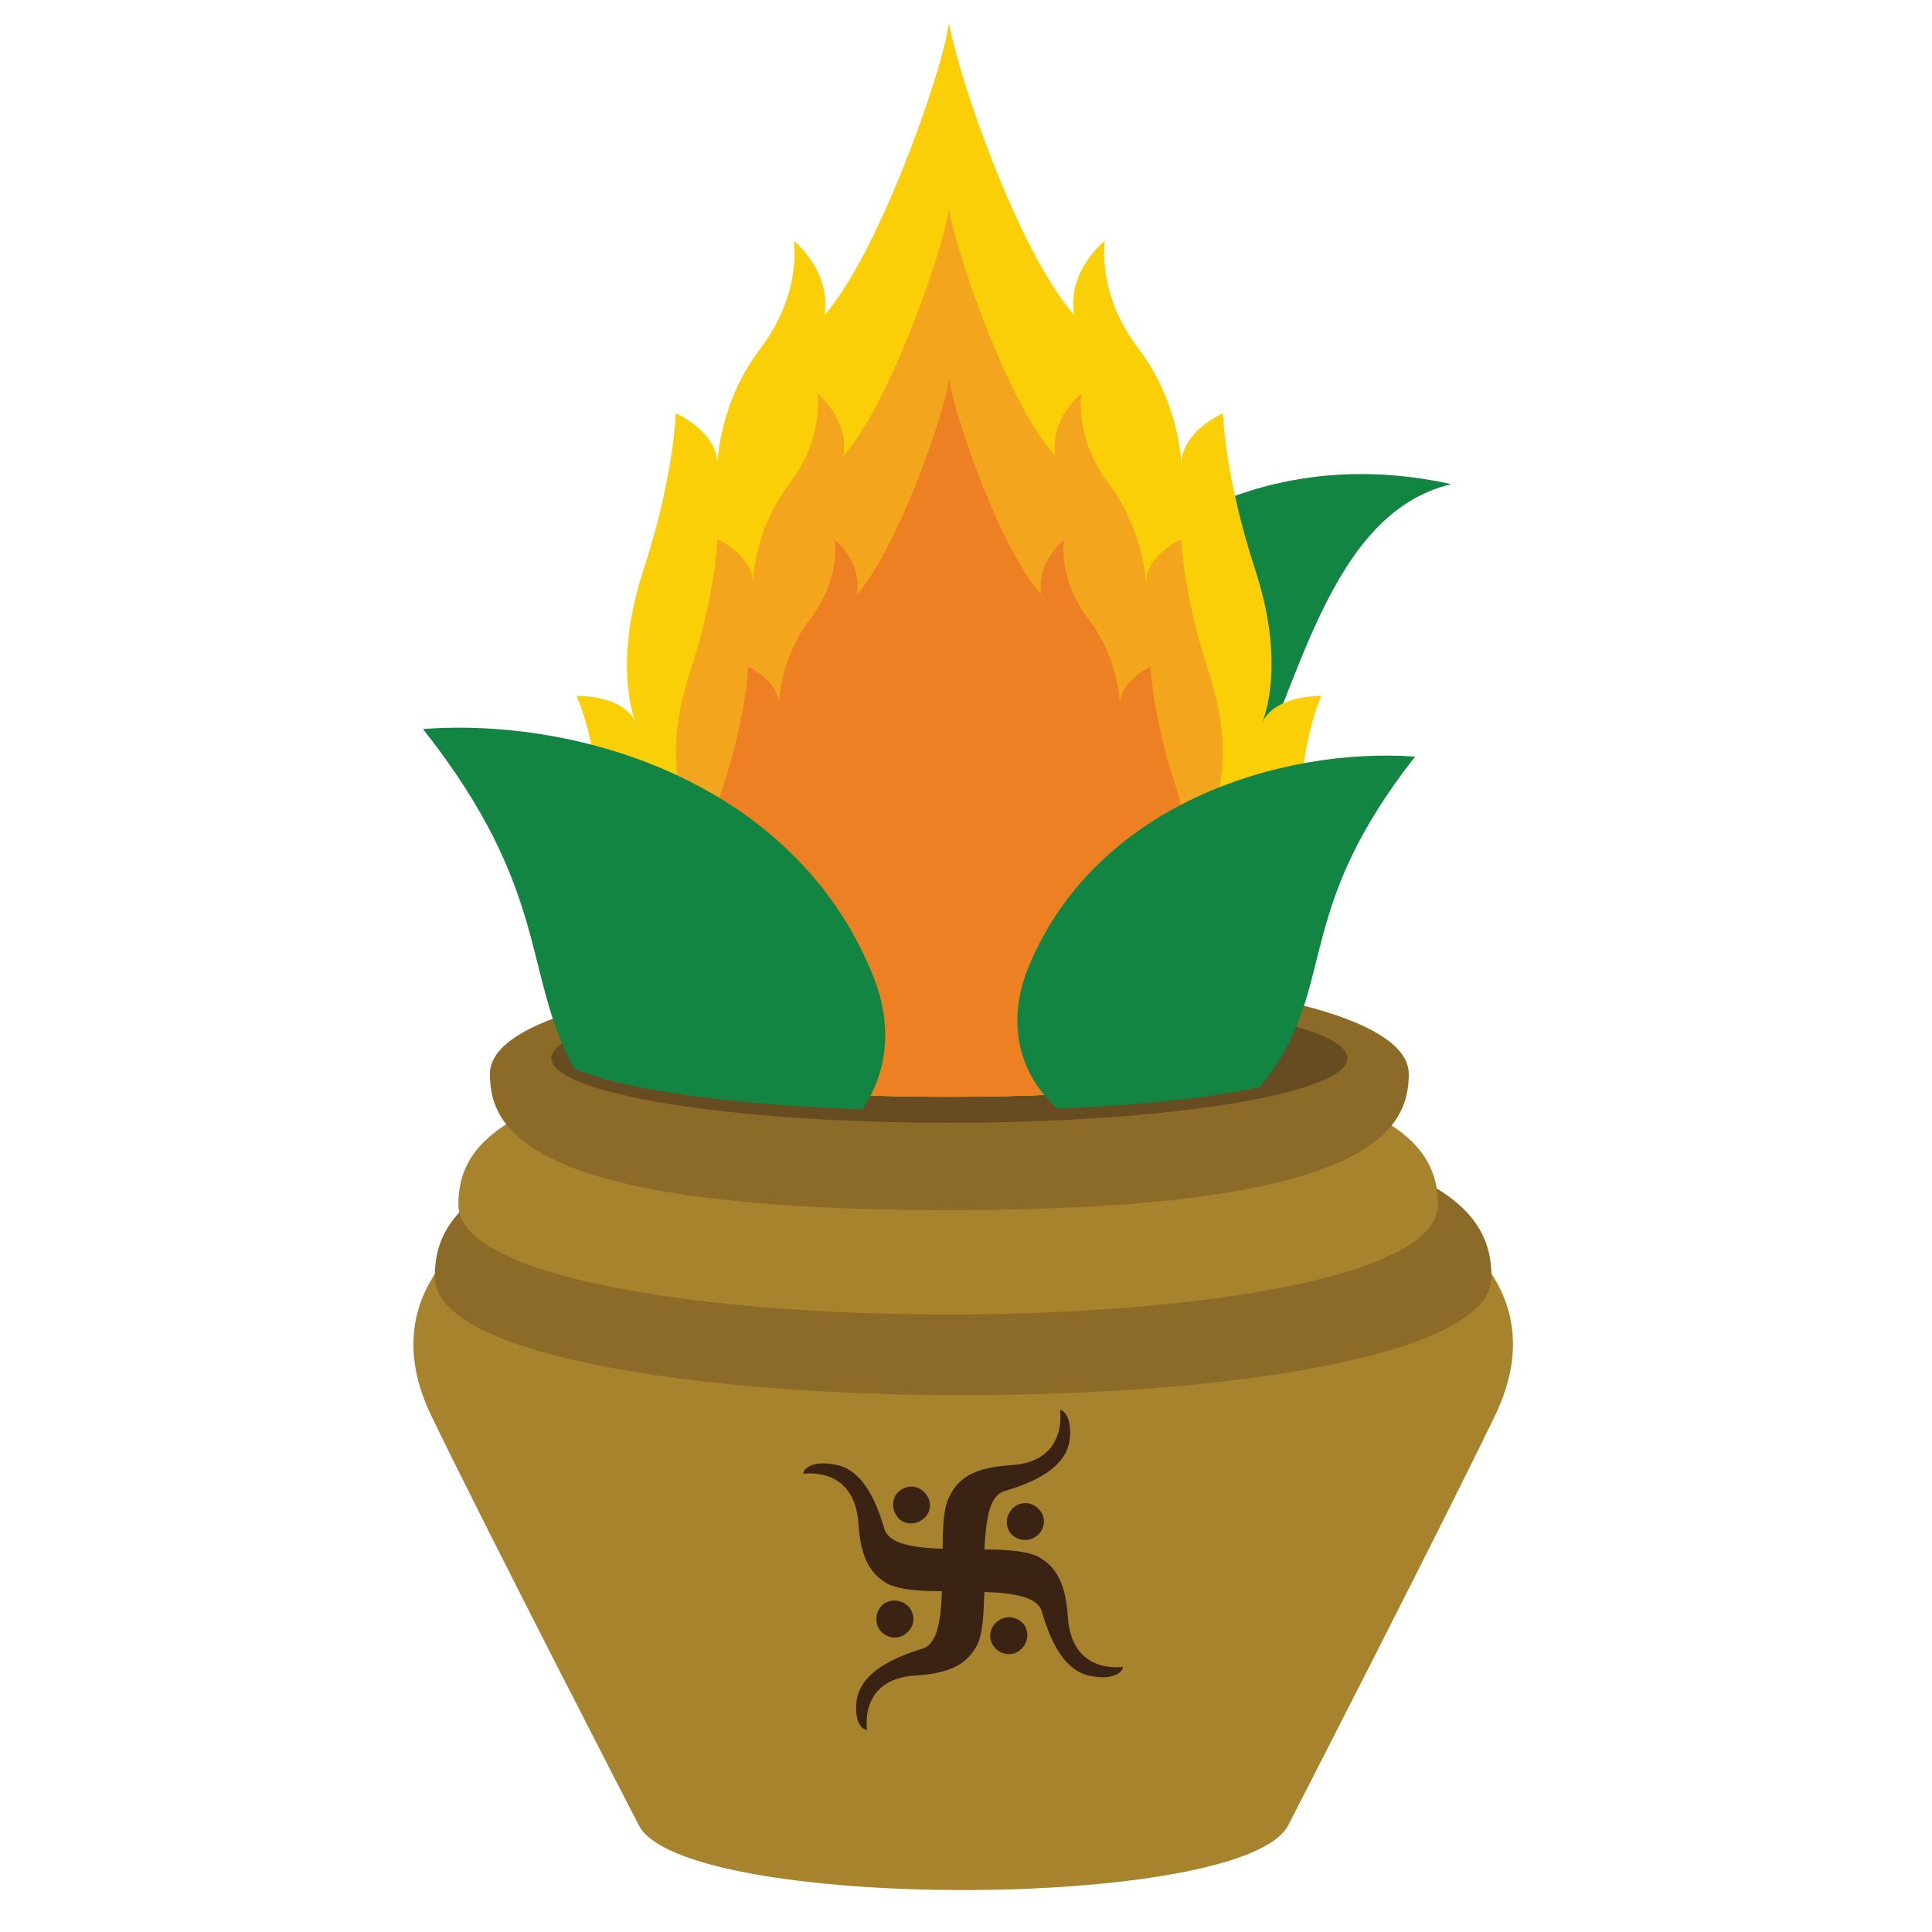 <?xml version="1.0" encoding="utf-8"?>
<!-- Generator: Adobe Illustrator 16.0.3, SVG Export Plug-In . SVG Version: 6.00 Build 0)  -->
<!DOCTYPE svg PUBLIC "-//W3C//DTD SVG 1.1//EN" "http://www.w3.org/Graphics/SVG/1.1/DTD/svg11.dtd">
<svg version="1.1" id="Layer_1" xmlns="http://www.w3.org/2000/svg" xmlns:xlink="http://www.w3.org/1999/xlink" x="0px" y="0px"
	 width="85px" height="85px" viewBox="0 0 85 85" enable-background="new 0 0 85 85" xml:space="preserve">
<g>
	<path fill-rule="evenodd" clip-rule="evenodd" fill="#128542" d="M44.106,31.936c2.39-6.374,9.698-12.852,19.745-10.635
		c-5.542,1.317-6.755,9.388-9.354,14.134C51.207,41.497,41.75,38.275,44.106,31.936L44.106,31.936z"/>
	<path fill-rule="evenodd" clip-rule="evenodd" fill="#A7832E" d="M28.101,80.296L28.101,80.296c0,0-6.513-12.609-9.111-17.979
		c-8.626-17.807,55.428-17.807,46.767,0c-2.598,5.369-9.076,17.979-9.076,17.979l0,0C54.741,84.107,30.006,84.107,28.101,80.296
		L28.101,80.296z"/>
	<path fill-rule="evenodd" clip-rule="evenodd" fill="#8C6B29" d="M42.374,49.292c21.132,0,23.245,3.949,23.245,6.894
		c0,6.928-46.49,6.928-46.49,0C19.128,53.241,21.242,49.292,42.374,49.292L42.374,49.292z"/>
	<path fill-rule="evenodd" clip-rule="evenodd" fill="#A7832E" d="M41.715,46.59c19.573,0,21.547,3.706,21.547,6.408
		c0,6.443-43.095,6.443-43.095,0C20.167,50.296,22.107,46.59,41.715,46.59L41.715,46.59z"/>
	<path fill-rule="evenodd" clip-rule="evenodd" fill="#8C6B29" d="M41.75,53.241c18.396,0,20.231-3.43,20.231-5.993
		c0-6.028-40.428-6.028-40.428,0C21.554,49.812,23.39,53.241,41.75,53.241L41.75,53.241z"/>
	<path fill-rule="evenodd" clip-rule="evenodd" fill="#684C21" d="M41.75,43.748c9.666,0,17.529,1.248,17.529,2.807
		s-7.863,2.842-17.529,2.842c-9.666,0-17.494-1.283-17.494-2.842S32.084,43.748,41.75,43.748L41.75,43.748z"/>
	<path fill-rule="evenodd" clip-rule="evenodd" fill="#FBCF07" d="M29.764,47.49c-4.227-3.326-2.356-12.194-4.4-16.871
		c0,0,2.01-0.069,2.599,1.143c0,0-1.04-2.355,0.312-6.582c1.386-4.192,1.455-6.998,1.455-6.998s1.767,0.762,1.836,2.183
		c0,0,0.069-2.667,1.905-5.058c1.836-2.425,1.456-4.711,1.456-4.711s1.628,1.281,1.351,3.256C38.598,11.254,41.473,3.183,41.75,1
		c0.416,2.425,3.083,10.116,5.508,12.853c-0.312-1.975,1.351-3.256,1.351-3.256s-0.38,2.286,1.456,4.711
		c1.836,2.39,1.904,5.058,1.904,5.058c0.07-1.42,1.836-2.183,1.836-2.183s0.07,2.806,1.456,6.998
		c1.351,4.227,0.276,6.582,0.276,6.582c0.624-1.212,2.599-1.143,2.599-1.143c-2.009,4.677-0.139,13.545-4.364,16.871
		c-3.152,0.485-7.38,0.762-12.021,0.762C37.108,48.252,32.916,47.976,29.764,47.49L29.764,47.49z"/>
	<path fill-rule="evenodd" clip-rule="evenodd" fill="#F3A51D" d="M52.87,47.628c-3.014,0.382-6.895,0.624-11.12,0.624
		c-4.227,0-8.072-0.242-11.121-0.624c-2.355-3.325-1.247-9.769-2.771-13.336c0,0,1.697-0.069,2.217,0.97c0,0-0.9-2.009,0.243-5.577
		c1.178-3.568,1.247-5.958,1.247-5.958s1.49,0.658,1.559,1.871c0,0,0.034-2.252,1.594-4.296c1.559-2.043,1.247-3.983,1.247-3.983
		s1.385,1.074,1.143,2.736c1.975-2.182,4.399-9.042,4.642-10.878c0.346,2.044,2.599,8.591,4.677,10.878
		c-0.242-1.663,1.144-2.736,1.144-2.736s-0.313,1.94,1.212,3.983c1.559,2.044,1.628,4.296,1.628,4.296
		c0.069-1.213,1.559-1.871,1.559-1.871s0.07,2.391,1.248,5.958c1.143,3.568,0.242,5.577,0.242,5.577
		c0.52-1.039,2.218-0.97,2.218-0.97C54.151,37.859,55.261,44.303,52.87,47.628L52.87,47.628z"/>
	<path fill-rule="evenodd" clip-rule="evenodd" fill="#EC8023" d="M52.419,47.664c-2.943,0.381-6.65,0.588-10.669,0.588
		c-3.984,0-7.69-0.207-10.635-0.588c-0.728-2.945-0.416-6.791-1.42-9.181c0,0,1.455-0.035,1.905,0.866c0,0-0.797-1.732,0.243-4.85
		c1.005-3.083,1.074-5.162,1.074-5.162s1.282,0.554,1.352,1.628c0,0,0.034-1.974,1.385-3.741c1.351-1.767,1.074-3.464,1.074-3.464
		s1.212,0.935,0.969,2.39c1.733-1.905,3.846-7.864,4.054-9.458c0.312,1.802,2.252,7.448,4.053,9.458
		c-0.207-1.455,1.006-2.39,1.006-2.39s-0.278,1.697,1.072,3.464c1.352,1.767,1.386,3.741,1.386,3.741
		c0.07-1.074,1.353-1.628,1.353-1.628s0.068,2.079,1.073,5.162c1.005,3.118,0.242,4.85,0.242,4.85
		c0.451-0.9,1.905-0.866,1.905-0.866C52.801,40.874,53.147,44.719,52.419,47.664L52.419,47.664z"/>
	<path fill-rule="evenodd" clip-rule="evenodd" fill="#128542" d="M45.283,42.467c2.979-7.102,11.051-9.596,16.975-9.18
		c-5.161,6.582-3.568,9.7-6.131,13.581c-0.208,0.346-0.45,0.658-0.728,0.969c-2.218,0.451-5.301,0.798-8.869,0.937
		C44.937,47.387,44.175,45.1,45.283,42.467L45.283,42.467z"/>
	<path fill-rule="evenodd" clip-rule="evenodd" fill="#128542" d="M38.32,42.709c-3.464-8.279-12.818-11.154-19.712-10.635
		c5.647,7.136,4.365,10.773,6.652,14.931c1.975,0.901,6.755,1.594,12.679,1.802C39.013,47.248,39.36,45.1,38.32,42.709L38.32,42.709
		z"/>
	<path fill-rule="evenodd" clip-rule="evenodd" fill="#3B2314" d="M44.175,65.608c1.801-0.52,2.702-1.247,2.876-2.183
		c0.138-0.97-0.209-1.386-0.416-1.386c0,0,0.381,2.286-2.183,2.425c-1.663,0.104-2.321,0.624-2.667,1.351
		c-0.277,0.485-0.312,1.352-0.312,2.321c-1.282-0.035-2.355-0.208-2.563-0.865c-0.52-1.803-1.247-2.702-2.217-2.842
		c-0.935-0.173-1.351,0.174-1.351,0.416c0,0,2.252-0.381,2.425,2.183c0.104,1.662,0.623,2.286,1.316,2.668
		c0.485,0.242,1.386,0.311,2.355,0.311c-0.035,1.283-0.208,2.356-0.866,2.529c-1.801,0.555-2.702,1.282-2.876,2.218
		c-0.138,0.97,0.208,1.351,0.451,1.351c0,0-0.381-2.252,2.147-2.39c1.698-0.104,2.321-0.624,2.702-1.352
		c0.243-0.485,0.276-1.351,0.313-2.321c1.246,0.035,2.355,0.208,2.528,0.866c0.52,1.801,1.246,2.702,2.217,2.841
		c0.97,0.173,1.352-0.208,1.352-0.416c0,0-2.252,0.382-2.425-2.183c-0.104-1.663-0.624-2.286-1.316-2.667
		c-0.486-0.242-1.386-0.313-2.355-0.313C43.378,66.89,43.516,65.815,44.175,65.608L44.175,65.608z"/>
	<path fill-rule="evenodd" clip-rule="evenodd" fill="#3B2314" d="M43.897,71.324c0.347-0.277,0.866-0.208,1.144,0.139
		c0.277,0.381,0.174,0.866-0.174,1.143c-0.346,0.277-0.865,0.208-1.143-0.173C43.447,72.086,43.552,71.566,43.897,71.324
		L43.897,71.324z"/>
	<path fill-rule="evenodd" clip-rule="evenodd" fill="#3B2314" d="M39.602,65.573c0.381-0.277,0.866-0.207,1.143,0.173
		c0.277,0.347,0.208,0.866-0.173,1.109c-0.347,0.276-0.867,0.208-1.108-0.139C39.187,66.335,39.256,65.815,39.602,65.573
		L39.602,65.573z"/>
	<path fill-rule="evenodd" clip-rule="evenodd" fill="#3B2314" d="M40.018,70.735c0.277,0.381,0.208,0.866-0.173,1.143
		c-0.347,0.278-0.866,0.208-1.143-0.173c-0.243-0.346-0.173-0.865,0.173-1.144C39.256,70.32,39.74,70.389,40.018,70.735
		L40.018,70.735z"/>
	<path fill-rule="evenodd" clip-rule="evenodd" fill="#3B2314" d="M45.769,66.475c0.276,0.346,0.174,0.865-0.173,1.108
		c-0.347,0.277-0.867,0.208-1.144-0.139c-0.277-0.381-0.173-0.866,0.173-1.144C44.972,66.023,45.491,66.093,45.769,66.475
		L45.769,66.475z"/>
</g>
</svg>
